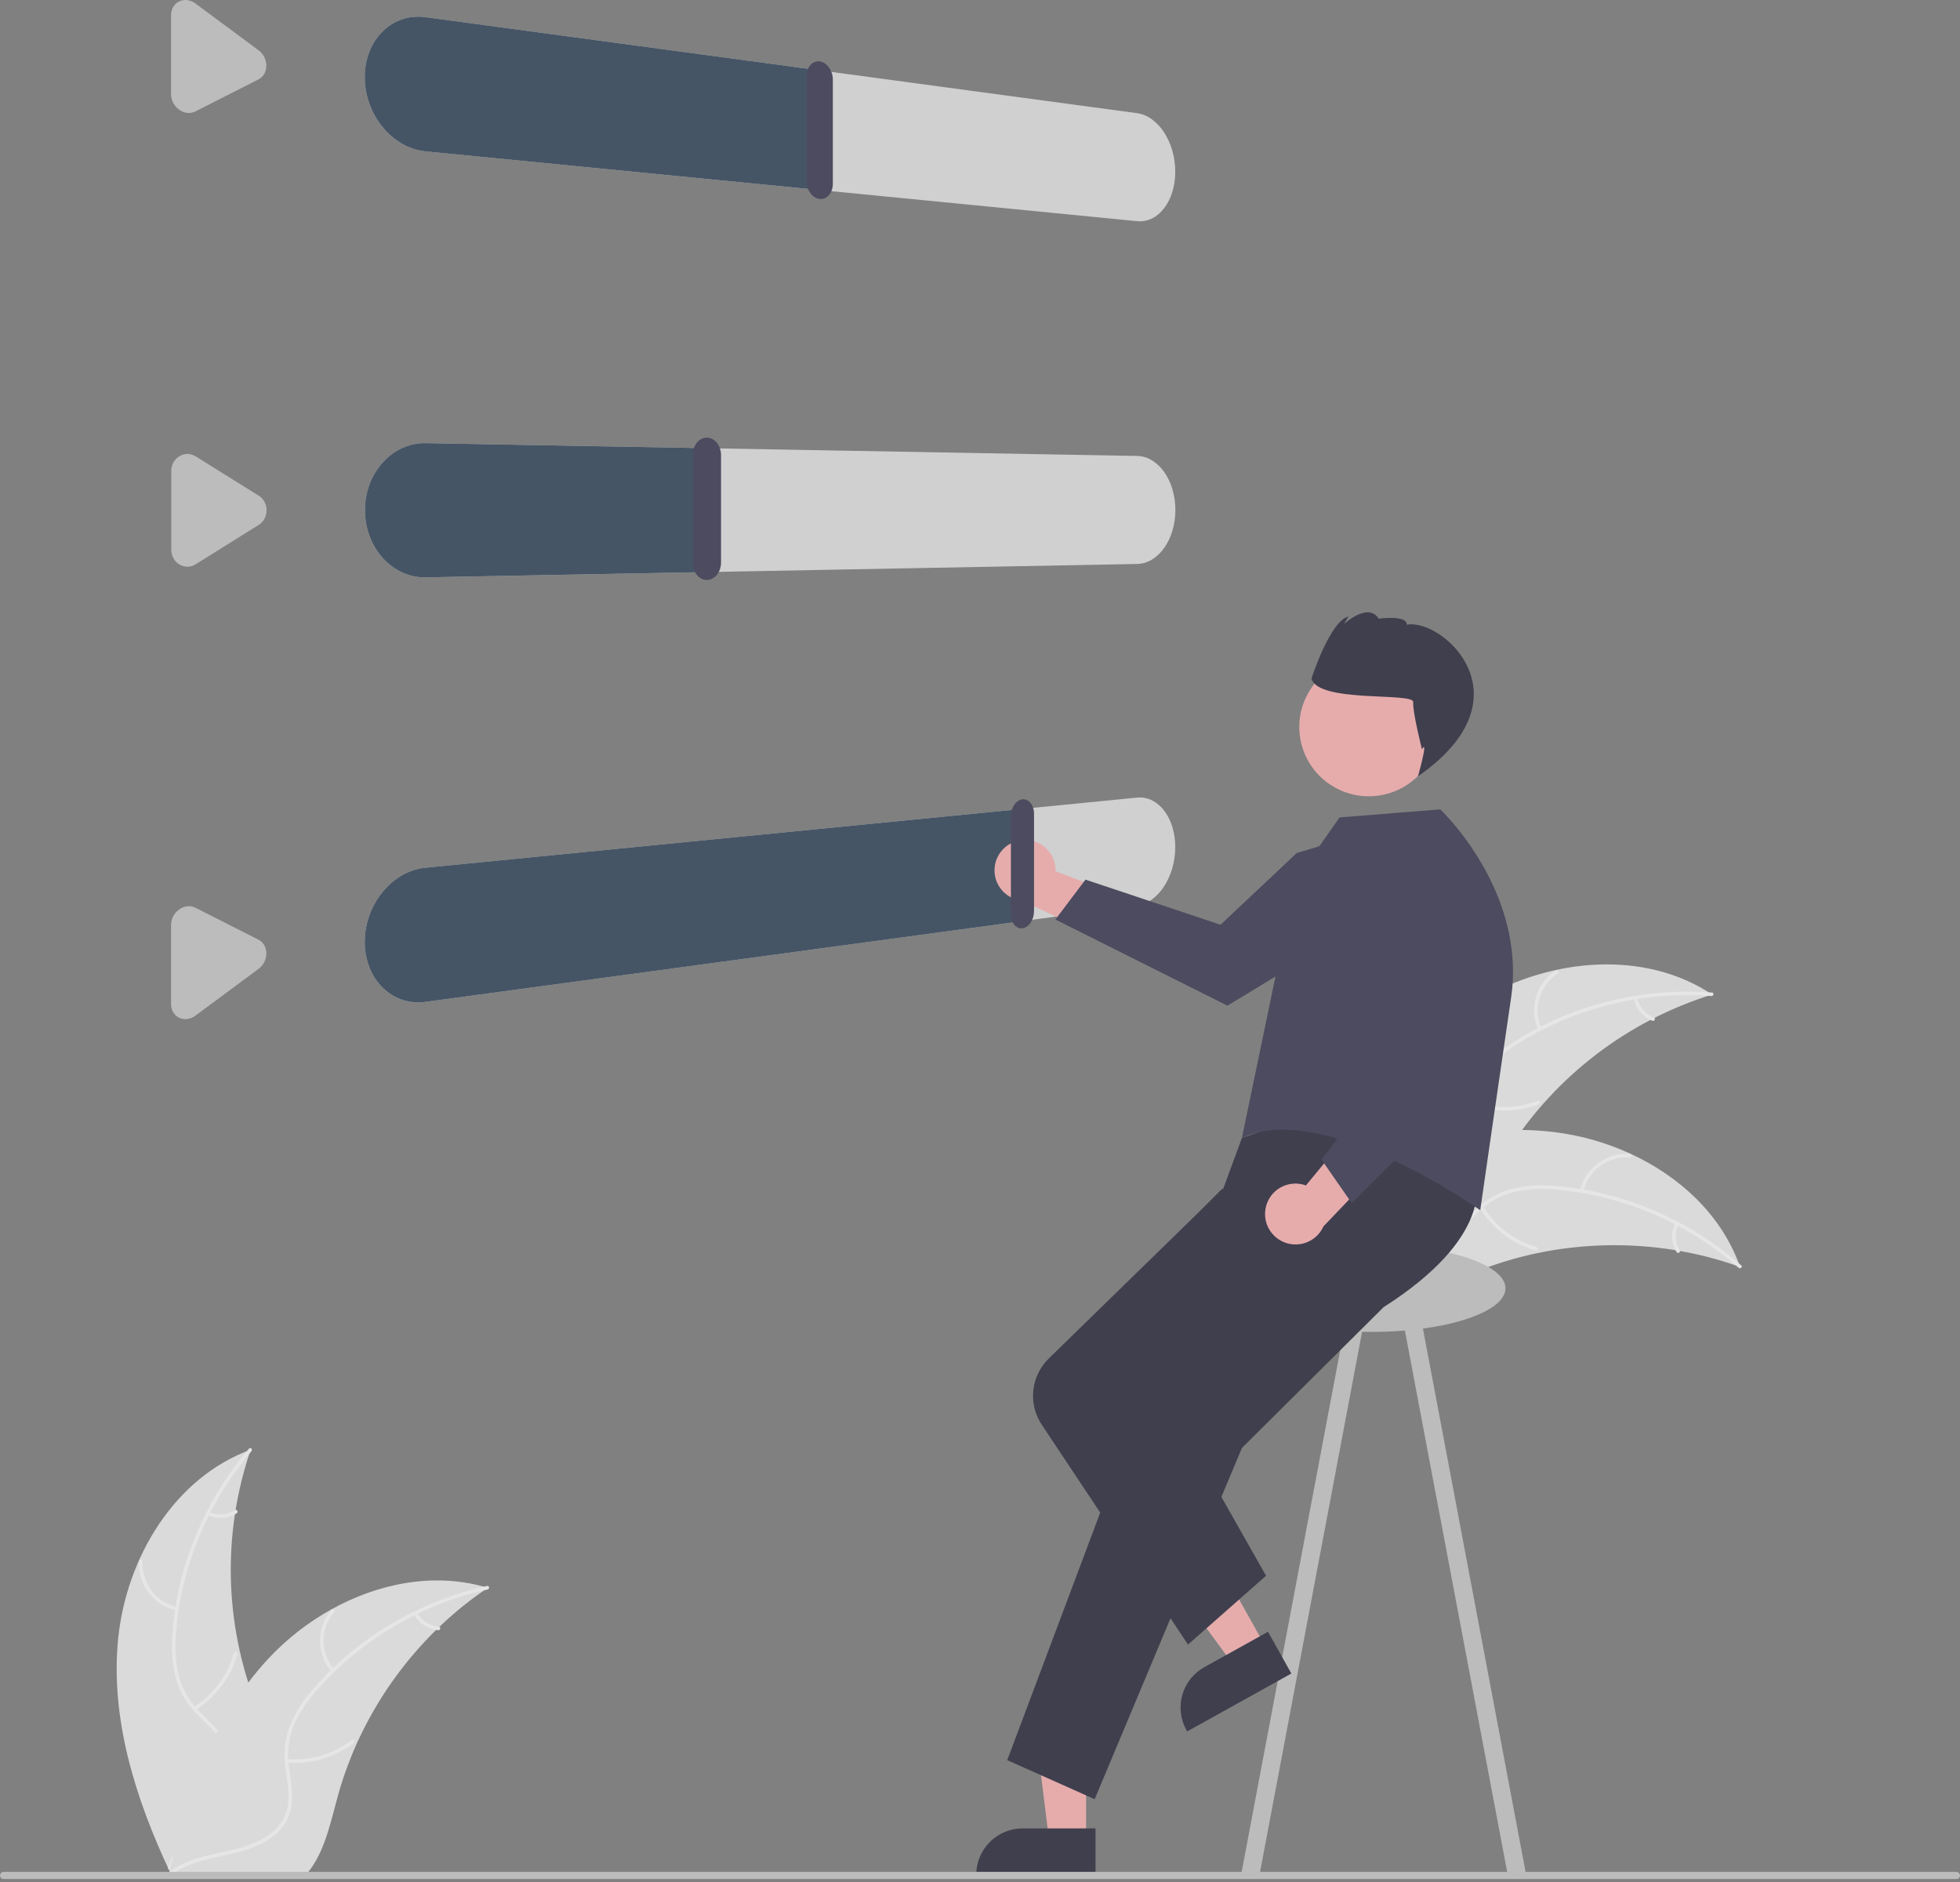 <svg width="250" height="240" viewBox="0 0 250 240" fill="none" xmlns="http://www.w3.org/2000/svg">
<rect x="0" y="0" width="250" height="240" fill="#808080" stroke="none"/>
<g opacity="0.8" clip-path="url(#clip0)">
<path d="M188.954 127.392C197.884 122.184 209.783 121.096 218.385 126.826C207.646 130.169 198.439 137.191 192.393 146.65C190.075 150.307 187.878 154.615 183.761 155.978C181.199 156.827 178.339 156.303 175.907 155.136C173.474 153.969 171.389 152.205 169.333 150.46L168.676 150.309C173.644 141.262 180.024 132.599 188.954 127.392Z" fill="#F0F0F0"/>
<path d="M218.29 127.021C209.752 126.375 201.226 128.428 193.925 132.888C192.336 133.821 190.904 134.997 189.683 136.374C188.536 137.753 187.781 139.414 187.496 141.183C187.197 142.827 187.082 144.543 186.387 146.086C186.02 146.87 185.49 147.569 184.833 148.135C184.176 148.701 183.407 149.122 182.575 149.371C180.519 150.045 178.342 149.941 176.218 149.767C173.858 149.573 171.411 149.334 169.152 150.209C168.879 150.315 168.729 149.886 169.003 149.78C172.933 148.257 177.148 149.977 181.185 149.252C183.068 148.914 184.86 148.008 185.789 146.27C186.602 144.751 186.722 142.981 187.01 141.314C187.263 139.584 187.937 137.942 188.973 136.532C190.12 135.098 191.504 133.868 193.065 132.897C196.544 130.654 200.355 128.97 204.359 127.908C208.921 126.669 213.663 126.219 218.378 126.575C218.67 126.597 218.58 127.043 218.29 127.021L218.29 127.021Z" fill="white"/>
<path d="M196.191 131.314C195.607 129.991 195.514 128.504 195.927 127.119C196.341 125.733 197.236 124.54 198.451 123.751C198.697 123.592 198.956 123.967 198.709 124.126C197.576 124.858 196.743 125.97 196.361 127.261C195.978 128.552 196.071 129.936 196.622 131.165C196.742 131.432 196.31 131.58 196.191 131.314H196.191Z" fill="white"/>
<path d="M187.538 140.329C190.291 141.424 193.356 141.444 196.123 140.386C196.397 140.281 196.546 140.71 196.273 140.815C193.391 141.912 190.201 141.884 187.339 140.738C187.066 140.629 187.267 140.22 187.538 140.329Z" fill="white"/>
<path d="M208.835 127.266C208.955 127.825 209.211 128.346 209.582 128.781C209.952 129.217 210.426 129.554 210.96 129.762C211.234 129.868 211.033 130.276 210.761 130.171C210.172 129.938 209.65 129.566 209.239 129.085C208.828 128.605 208.542 128.031 208.405 127.415C208.387 127.358 208.392 127.296 208.418 127.243C208.444 127.189 208.489 127.147 208.545 127.126C208.602 127.106 208.665 127.11 208.719 127.136C208.774 127.163 208.815 127.209 208.835 127.266Z" fill="white"/>
<path d="M221.951 161.568C221.778 161.507 221.605 161.446 221.429 161.387C219.099 160.575 216.707 159.953 214.277 159.528C214.089 159.492 213.899 159.458 213.711 159.428C207.844 158.465 201.849 158.597 196.03 159.816C193.715 160.303 191.441 160.966 189.227 161.797C186.169 162.945 182.945 164.433 179.779 164.505C179.448 164.516 179.118 164.507 178.789 164.477L168.542 151.12C168.534 151.078 168.523 151.038 168.515 150.996L168.081 150.481C168.192 150.43 168.309 150.38 168.42 150.329C168.484 150.299 168.551 150.273 168.616 150.243C168.659 150.224 168.703 150.205 168.741 150.186C168.756 150.179 168.77 150.173 168.782 150.169C168.82 150.15 168.858 150.135 168.893 150.118C169.543 149.835 170.196 149.556 170.852 149.281C170.855 149.279 170.855 149.279 170.861 149.279C175.866 147.196 181.09 145.512 186.404 144.672C186.564 144.646 186.727 144.619 186.891 144.599C189.289 144.234 191.712 144.064 194.137 144.092C195.465 144.112 196.791 144.199 198.111 144.352C201.518 144.755 204.841 145.689 207.957 147.122C214.169 149.978 219.396 154.783 221.774 161.085C221.835 161.246 221.893 161.405 221.951 161.568Z" fill="#F0F0F0"/>
<path d="M221.758 161.668C215.33 156.027 207.284 152.548 198.761 151.727C196.929 151.517 195.076 151.597 193.269 151.963C191.521 152.376 189.915 153.249 188.619 154.49C187.388 155.623 186.26 156.924 184.773 157.739C184.006 158.145 183.162 158.385 182.295 158.442C181.429 158.5 180.56 158.374 179.746 158.074C177.697 157.377 176.022 155.988 174.431 154.573C172.664 153.002 170.854 151.342 168.522 150.685C168.239 150.606 168.38 150.173 168.662 150.253C172.72 151.396 175.047 155.3 178.707 157.144C180.415 158.005 182.393 158.357 184.184 157.527C185.75 156.802 186.915 155.461 188.152 154.303C189.398 153.073 190.928 152.167 192.606 151.663C194.388 151.206 196.236 151.055 198.069 151.217C202.201 151.514 206.261 152.458 210.099 154.013C214.49 155.763 218.548 158.25 222.098 161.365C222.317 161.558 221.976 161.86 221.758 161.668H221.758Z" fill="white"/>
<path d="M201.521 151.83C201.853 150.423 202.676 149.18 203.843 148.322C205.01 147.464 206.445 147.048 207.891 147.148C207.95 147.152 208.005 147.179 208.044 147.224C208.084 147.268 208.104 147.325 208.102 147.384C208.099 147.443 208.074 147.499 208.031 147.539C207.988 147.58 207.931 147.602 207.872 147.602C206.525 147.507 205.189 147.894 204.104 148.695C203.019 149.496 202.256 150.658 201.955 151.97C201.889 152.255 201.455 152.114 201.521 151.83V151.83Z" fill="white"/>
<path d="M189.168 153.833C190.705 156.36 193.14 158.217 195.988 159.032C196.271 159.113 196.13 159.546 195.849 159.465C192.886 158.611 190.355 156.674 188.762 154.041C188.61 153.79 189.017 153.584 189.168 153.833Z" fill="white"/>
<path d="M214.061 156.188C213.818 156.706 213.709 157.275 213.742 157.846C213.775 158.416 213.949 158.97 214.25 159.456C214.404 159.705 213.998 159.911 213.844 159.663C213.514 159.124 213.322 158.513 213.285 157.883C213.247 157.253 213.364 156.623 213.627 156.049C213.647 155.992 213.688 155.946 213.741 155.919C213.794 155.891 213.856 155.886 213.914 155.902C213.971 155.921 214.019 155.961 214.046 156.015C214.074 156.069 214.079 156.131 214.061 156.188Z" fill="white"/>
<path d="M15.079 208.901C16.127 198.64 22.263 188.415 31.976 184.868C28.352 195.487 28.611 207.041 32.708 217.488C34.302 221.511 36.496 225.82 35.173 229.94C34.349 232.503 32.239 234.497 29.86 235.768C27.48 237.038 24.821 237.678 22.195 238.305L21.686 238.744C17.287 229.408 14.032 219.163 15.079 208.901Z" fill="#F0F0F0"/>
<path d="M32.078 185.059C26.52 191.554 23.156 199.63 22.463 208.139C22.282 209.969 22.39 211.815 22.785 213.611C23.227 215.347 24.127 216.934 25.391 218.207C26.547 219.417 27.869 220.522 28.709 221.991C29.128 222.75 29.381 223.588 29.452 224.451C29.523 225.314 29.411 226.182 29.122 226.998C28.455 229.051 27.088 230.743 25.694 232.351C24.145 234.136 22.509 235.967 21.886 238.302C21.811 238.585 21.375 238.451 21.45 238.169C22.534 234.106 26.413 231.726 28.206 228.048C29.043 226.332 29.366 224.354 28.506 222.582C27.754 221.031 26.391 219.891 25.211 218.676C23.959 217.452 23.026 215.942 22.495 214.276C22.009 212.506 21.829 210.667 21.963 208.837C22.198 204.713 23.081 200.651 24.581 196.8C26.269 192.396 28.7 188.312 31.769 184.725C31.959 184.503 32.267 184.839 32.078 185.059Z" fill="white"/>
<path d="M22.524 205.386C21.108 205.076 19.849 204.275 18.971 203.125C18.092 201.975 17.653 200.551 17.73 199.107C17.734 199.048 17.761 198.993 17.805 198.954C17.848 198.914 17.905 198.893 17.965 198.894C18.023 198.896 18.08 198.92 18.121 198.962C18.162 199.004 18.186 199.061 18.186 199.12C18.112 200.464 18.521 201.79 19.341 202.859C20.161 203.929 21.337 204.671 22.658 204.951C22.945 205.013 22.81 205.447 22.524 205.386Z" fill="white"/>
<path d="M24.724 217.67C27.235 216.099 29.058 213.643 29.833 210.79C29.909 210.508 30.345 210.641 30.269 210.923C29.457 213.89 27.554 216.443 24.938 218.072C24.689 218.227 24.476 217.825 24.724 217.67H24.724Z" fill="white"/>
<path d="M26.701 192.817C27.224 193.051 27.797 193.152 28.369 193.11C28.94 193.068 29.492 192.886 29.976 192.578C30.223 192.42 30.435 192.823 30.19 192.98C29.654 193.317 29.044 193.518 28.413 193.565C27.782 193.613 27.148 193.505 26.568 193.252C26.512 193.233 26.464 193.193 26.436 193.14C26.408 193.087 26.401 193.026 26.417 192.968C26.435 192.911 26.475 192.863 26.528 192.834C26.581 192.806 26.644 192.8 26.701 192.817Z" fill="white"/>
<path d="M62.221 202.483C62.069 202.586 61.917 202.689 61.766 202.796C59.734 204.193 57.821 205.753 56.043 207.459C55.903 207.589 55.764 207.723 55.628 207.856C51.389 212.013 47.96 216.918 45.517 222.323C44.546 224.474 43.742 226.696 43.109 228.969C42.236 232.109 41.541 235.582 39.732 238.174C39.546 238.447 39.344 238.708 39.126 238.955L22.264 239.33C22.225 239.312 22.186 239.297 22.147 239.279L21.474 239.325C21.499 239.205 21.527 239.082 21.551 238.962C21.565 238.893 21.583 238.823 21.596 238.754C21.607 238.708 21.617 238.661 21.624 238.619C21.628 238.603 21.631 238.588 21.635 238.576C21.642 238.534 21.652 238.495 21.659 238.457C21.813 237.767 21.972 237.076 22.136 236.385C22.136 236.382 22.136 236.382 22.14 236.378C23.404 231.119 25.12 225.919 27.573 221.144C27.647 221 27.72 220.853 27.802 220.709C28.92 218.563 30.211 216.511 31.664 214.575C32.463 213.517 33.315 212.501 34.217 211.529C36.553 209.022 39.269 206.898 42.267 205.233C48.244 201.915 55.218 200.539 61.725 202.34C61.891 202.387 62.054 202.433 62.221 202.483Z" fill="#F0F0F0"/>
<path d="M62.188 202.697C53.828 204.546 46.266 208.975 40.574 215.354C39.325 216.705 38.296 218.245 37.527 219.915C36.831 221.567 36.591 223.374 36.833 225.15C37.024 226.81 37.413 228.485 37.196 230.163C37.073 231.02 36.769 231.841 36.305 232.573C35.84 233.305 35.226 233.93 34.503 234.409C32.73 235.648 30.618 236.178 28.533 236.625C26.219 237.121 23.807 237.599 21.9 239.09C21.669 239.271 21.401 238.903 21.632 238.722C24.951 236.129 29.485 236.557 33.137 234.697C34.842 233.829 36.294 232.444 36.678 230.512C37.013 228.823 36.614 227.095 36.405 225.416C36.144 223.687 36.312 221.921 36.894 220.272C37.575 218.568 38.542 216.991 39.753 215.611C42.431 212.458 45.589 209.745 49.112 207.571C53.119 205.068 57.526 203.266 62.142 202.245C62.428 202.182 62.471 202.634 62.188 202.697H62.188Z" fill="white"/>
<path d="M42.286 213.192C41.342 212.095 40.82 210.699 40.813 209.253C40.807 207.808 41.316 206.407 42.249 205.301C42.439 205.078 42.796 205.361 42.606 205.584C41.734 206.613 41.261 207.918 41.269 209.264C41.278 210.61 41.77 211.908 42.654 212.925C42.846 213.146 42.477 213.412 42.286 213.192Z" fill="white"/>
<path d="M36.624 224.321C39.577 224.573 42.517 223.707 44.857 221.894C45.089 221.714 45.357 222.082 45.125 222.262C42.686 224.144 39.625 225.039 36.553 224.77C36.26 224.744 36.333 224.295 36.624 224.321Z" fill="white"/>
<path d="M53.21 205.664C53.486 206.164 53.883 206.588 54.365 206.898C54.846 207.208 55.397 207.394 55.968 207.439C56.261 207.461 56.188 207.91 55.897 207.888C55.266 207.835 54.658 207.629 54.125 207.288C53.592 206.947 53.152 206.481 52.841 205.931C52.807 205.882 52.794 205.821 52.803 205.762C52.813 205.703 52.844 205.65 52.892 205.613C52.941 205.578 53.002 205.564 53.061 205.573C53.121 205.583 53.174 205.615 53.21 205.664Z" fill="white"/>
<path d="M145.036 28.204L54.266 19.302C53.214 19.193 52.198 18.863 51.285 18.332C50.342 17.785 49.507 17.073 48.819 16.229C47.341 14.426 46.529 12.171 46.522 9.842C46.521 9.274 46.572 8.708 46.673 8.15C46.77 7.615 46.919 7.091 47.117 6.585C47.309 6.095 47.55 5.626 47.837 5.185C48.12 4.752 48.449 4.351 48.818 3.988C49.177 3.635 49.575 3.323 50.005 3.059C50.841 2.546 51.786 2.234 52.764 2.15C53.264 2.107 53.768 2.12 54.265 2.188L145.036 14.431C145.729 14.533 146.385 14.807 146.944 15.227C147.557 15.686 148.081 16.252 148.49 16.897C148.946 17.608 149.295 18.382 149.526 19.194C149.778 20.069 149.905 20.974 149.905 21.884C149.905 22.328 149.874 22.77 149.812 23.209C149.753 23.628 149.663 24.041 149.541 24.446C149.425 24.831 149.277 25.206 149.098 25.566C148.927 25.91 148.724 26.237 148.491 26.543C148.273 26.83 148.025 27.092 147.75 27.325C147.495 27.54 147.214 27.724 146.914 27.87C146.331 28.153 145.681 28.269 145.036 28.204L145.036 28.204Z" fill="#E4E4E4"/>
<path d="M104.691 24.248L54.266 19.302C53.214 19.193 52.198 18.863 51.285 18.332C50.342 17.785 49.507 17.073 48.819 16.229C47.341 14.426 46.529 12.171 46.522 9.842C46.521 9.274 46.572 8.708 46.673 8.15C46.77 7.615 46.919 7.091 47.117 6.585C47.308 6.095 47.55 5.626 47.837 5.185C48.12 4.752 48.449 4.351 48.818 3.988C49.177 3.635 49.575 3.323 50.005 3.059C50.841 2.546 51.786 2.234 52.764 2.15C53.264 2.107 53.768 2.12 54.265 2.188L104.69 8.99L104.691 24.248Z" fill="#374A5E"/>
<path d="M104.562 25.371C104.329 25.347 104.105 25.268 103.908 25.141C103.701 25.008 103.52 24.837 103.375 24.637C103.217 24.422 103.095 24.183 103.013 23.929C102.925 23.659 102.88 23.376 102.88 23.092V9.722C102.878 9.448 102.923 9.175 103.013 8.916C103.092 8.687 103.215 8.475 103.375 8.293C103.521 8.125 103.704 7.993 103.91 7.909C104.117 7.827 104.343 7.801 104.564 7.832C104.797 7.867 105.02 7.954 105.214 8.088C105.421 8.23 105.6 8.408 105.743 8.614C105.898 8.833 106.019 9.075 106.1 9.331C106.187 9.601 106.231 9.883 106.231 10.166V23.428C106.233 23.702 106.188 23.974 106.1 24.234C106.022 24.465 105.901 24.68 105.743 24.868C105.599 25.039 105.418 25.177 105.213 25.269C105.008 25.358 104.784 25.394 104.562 25.371Z" fill="#3F3D56"/>
<path d="M23.899 14.397C23.809 14.388 23.72 14.373 23.632 14.351C23.543 14.33 23.454 14.302 23.368 14.269C23.279 14.234 23.193 14.194 23.109 14.149C23.023 14.102 22.939 14.05 22.859 13.993C22.375 13.649 22.03 13.144 21.887 12.568C21.84 12.377 21.816 12.18 21.816 11.983V1.944C21.815 1.752 21.839 1.562 21.887 1.376C21.932 1.201 22.002 1.033 22.093 0.877C22.273 0.573 22.54 0.329 22.86 0.177C23.02 0.101 23.192 0.048 23.368 0.021C23.544 -0.005 23.723 -0.007 23.899 0.017C24.081 0.041 24.259 0.089 24.429 0.16C24.608 0.235 24.778 0.332 24.934 0.448L32.975 6.404C33.119 6.511 33.251 6.633 33.368 6.768C33.6 7.036 33.772 7.35 33.873 7.689C33.923 7.859 33.954 8.034 33.967 8.211C33.967 8.225 33.968 8.239 33.969 8.253C33.971 8.267 33.971 8.281 33.969 8.296V8.38C33.97 8.567 33.947 8.753 33.902 8.935C33.859 9.106 33.793 9.27 33.706 9.423C33.621 9.572 33.515 9.707 33.392 9.826C33.269 9.945 33.128 10.045 32.975 10.124L24.933 14.206C24.853 14.247 24.77 14.282 24.685 14.31C24.601 14.339 24.515 14.361 24.428 14.377C24.341 14.393 24.253 14.402 24.165 14.406C24.076 14.409 23.987 14.406 23.899 14.397Z" fill="#CACACA"/>
<path d="M145.054 71.919L54.293 73.626C53.265 73.644 52.246 73.432 51.312 73.004C50.376 72.571 49.537 71.954 48.847 71.189C48.122 70.388 47.553 69.459 47.169 68.449C46.344 66.272 46.344 63.869 47.169 61.692C47.553 60.682 48.122 59.753 48.847 58.951C49.537 58.185 50.376 57.568 51.312 57.134C52.246 56.705 53.265 56.492 54.293 56.51L145.054 58.146C145.73 58.163 146.389 58.362 146.962 58.722C147.573 59.107 148.099 59.612 148.507 60.208C148.967 60.873 149.317 61.608 149.543 62.383C150.048 64.111 150.048 65.947 149.543 67.675C149.317 68.451 148.967 69.186 148.507 69.852C148.1 70.449 147.574 70.956 146.962 71.343C146.39 71.702 145.73 71.901 145.054 71.919Z" fill="#E4E4E4"/>
<path d="M89.767 72.959L54.293 73.626C53.265 73.644 52.246 73.432 51.312 73.004C50.376 72.571 49.537 71.954 48.847 71.189C48.122 70.388 47.553 69.459 47.169 68.449C46.757 67.37 46.547 66.225 46.55 65.071C46.55 64.498 46.6 63.926 46.701 63.361C46.8 62.81 46.948 62.269 47.145 61.745C47.338 61.229 47.579 60.732 47.865 60.261C48.149 59.794 48.477 59.354 48.846 58.95C49.204 58.554 49.602 58.196 50.032 57.88C50.446 57.577 50.892 57.319 51.36 57.109C52.282 56.696 53.283 56.492 54.293 56.51L89.767 57.15V72.959Z" fill="#374A5E"/>
<path d="M90.182 73.958C89.939 73.963 89.7 73.909 89.483 73.801C89.262 73.69 89.067 73.534 88.91 73.343C88.741 73.138 88.609 72.904 88.523 72.652C88.428 72.379 88.38 72.092 88.38 71.803V57.968C88.379 57.678 88.428 57.391 88.523 57.117C88.609 56.866 88.741 56.632 88.91 56.427C89.067 56.237 89.262 56.081 89.483 55.97C89.7 55.862 89.939 55.808 90.182 55.813C90.425 55.819 90.664 55.883 90.878 55.999C91.097 56.119 91.29 56.282 91.446 56.478C91.613 56.687 91.742 56.923 91.828 57.177C91.921 57.45 91.969 57.736 91.968 58.025V71.745C91.969 72.034 91.921 72.321 91.828 72.594C91.742 72.847 91.613 73.084 91.446 73.293C91.291 73.489 91.098 73.652 90.878 73.772C90.664 73.889 90.425 73.953 90.182 73.958Z" fill="#3F3D56"/>
<path d="M23.93 72.269C23.75 72.272 23.572 72.249 23.399 72.203C23.311 72.179 23.224 72.149 23.14 72.114C23.054 72.077 22.971 72.035 22.89 71.987C22.73 71.892 22.582 71.776 22.453 71.642C22.324 71.508 22.214 71.359 22.124 71.197C22.034 71.032 21.964 70.857 21.918 70.675C21.871 70.487 21.847 70.293 21.847 70.099V60.06C21.847 59.866 21.871 59.673 21.918 59.485C21.964 59.303 22.034 59.128 22.124 58.964C22.304 58.636 22.569 58.364 22.891 58.174C23.049 58.078 23.221 58.005 23.399 57.956C23.747 57.862 24.114 57.867 24.46 57.971C24.637 58.025 24.807 58.102 24.964 58.2L33.007 63.216L33.035 63.235L33.064 63.254L33.093 63.273L33.121 63.292C33.25 63.385 33.368 63.493 33.472 63.613C33.576 63.733 33.667 63.863 33.742 64.003C33.817 64.145 33.877 64.294 33.92 64.449C33.964 64.608 33.991 64.77 34.001 64.935V65.075C34.001 65.265 33.978 65.453 33.933 65.637C33.889 65.815 33.823 65.987 33.737 66.148C33.651 66.308 33.546 66.455 33.423 66.588C33.299 66.721 33.158 66.837 33.004 66.933L24.964 71.958C24.885 72.008 24.802 72.052 24.716 72.091C24.633 72.129 24.547 72.161 24.459 72.187C24.373 72.213 24.285 72.233 24.196 72.247C24.108 72.26 24.019 72.268 23.93 72.269Z" fill="#CACACA"/>
<path d="M145.036 115.487L54.266 127.767C53.28 127.909 52.274 127.82 51.329 127.507C50.383 127.194 49.524 126.665 48.819 125.964C48.089 125.24 47.518 124.374 47.14 123.42C46.725 122.367 46.515 121.245 46.522 120.114C46.529 117.785 47.34 115.529 48.819 113.726C49.507 112.882 50.342 112.169 51.285 111.622C52.198 111.091 53.214 110.76 54.266 110.651L145.036 101.713C145.693 101.648 146.354 101.769 146.944 102.065C147.553 102.377 148.082 102.825 148.49 103.374C148.954 103.993 149.304 104.689 149.526 105.429C149.782 106.273 149.909 107.15 149.905 108.031C149.905 108.941 149.778 109.846 149.526 110.721C149.295 111.533 148.946 112.307 148.49 113.018C148.081 113.664 147.557 114.23 146.944 114.689C146.385 115.11 145.729 115.384 145.036 115.487Z" fill="#E4E4E4"/>
<path d="M130.764 117.417L54.266 127.767C53.28 127.908 52.274 127.819 51.329 127.506C50.383 127.193 49.524 126.665 48.819 125.963C48.089 125.24 47.518 124.374 47.14 123.419C46.725 122.367 46.515 121.246 46.522 120.115C46.522 119.536 46.573 118.959 46.673 118.389C46.974 116.676 47.712 115.069 48.818 113.724C49.177 113.288 49.574 112.884 50.005 112.518C50.417 112.168 50.861 111.857 51.332 111.591C51.787 111.334 52.267 111.124 52.764 110.963C53.252 110.806 53.755 110.701 54.265 110.651L130.764 103.118V117.417Z" fill="#374A5E"/>
<path d="M23.899 129.948C23.81 129.96 23.721 129.965 23.632 129.965C23.544 129.964 23.455 129.957 23.368 129.944C23.192 129.917 23.02 129.864 22.86 129.788C22.539 129.636 22.272 129.391 22.093 129.086C22.002 128.93 21.932 128.762 21.887 128.587C21.84 128.403 21.816 128.213 21.816 128.022V117.981C21.816 117.784 21.84 117.588 21.887 117.397C22.03 116.822 22.375 116.316 22.86 115.972C23.017 115.859 23.188 115.767 23.368 115.696C23.538 115.63 23.717 115.587 23.899 115.568C24.076 115.55 24.254 115.556 24.429 115.588C24.604 115.62 24.774 115.677 24.933 115.758L32.975 119.837L33.005 119.852L33.034 119.868L33.062 119.884L33.09 119.901C33.212 119.974 33.325 120.063 33.425 120.164C33.525 120.265 33.612 120.377 33.686 120.499C33.761 120.623 33.821 120.755 33.866 120.893C33.913 121.038 33.945 121.186 33.96 121.337C33.962 121.357 33.964 121.377 33.966 121.397C33.967 121.417 33.968 121.437 33.969 121.458C33.969 121.478 33.97 121.498 33.972 121.519C33.973 121.539 33.973 121.56 33.972 121.58C33.972 121.773 33.949 121.964 33.904 122.151C33.816 122.522 33.643 122.868 33.399 123.161C33.274 123.309 33.132 123.442 32.975 123.557L24.933 129.516C24.854 129.575 24.771 129.629 24.685 129.678C24.602 129.726 24.516 129.768 24.428 129.805C24.342 129.84 24.254 129.87 24.165 129.895C24.077 129.918 23.988 129.936 23.899 129.948Z" fill="#CACACA"/>
<path d="M130.212 107.146C130.772 107.065 131.342 107.108 131.884 107.272C132.425 107.435 132.924 107.715 133.346 108.091C133.767 108.467 134.1 108.931 134.323 109.45C134.545 109.969 134.65 110.53 134.631 111.094L147.464 116.019L141.65 120.161L130.355 114.849C129.407 114.754 128.527 114.316 127.881 113.618C127.236 112.92 126.869 112.01 126.852 111.061C126.834 110.111 127.166 109.188 127.786 108.467C128.405 107.745 129.268 107.275 130.212 107.146H130.212Z" fill="#FFB6B6"/>
<path d="M178.939 104.728L181.11 108.664C180.586 111.16 179.23 113.406 177.263 115.036C173.939 117.832 156.559 128.242 156.559 128.242L134.617 117.259L138.455 112.173L155.682 117.929L165.4 108.78L178.939 104.728Z" fill="#3F3D56"/>
<path d="M180.933 166.442L178.664 166.869L192.345 239.261L194.614 238.835L180.933 166.442Z" fill="#CACACA"/>
<path d="M158.35 238.835L160.619 239.261L174.299 166.869L172.03 166.442L158.35 238.835Z" fill="#CACACA"/>
<path d="M174.902 169.853C184.36 169.853 192.026 167.362 192.026 164.29C192.026 161.217 184.36 158.726 174.902 158.726C165.445 158.726 157.778 161.217 157.778 164.29C157.778 167.362 165.445 169.853 174.902 169.853Z" fill="#CACACA"/>
<path d="M138.532 234.701L133.814 234.701L131.57 216.558L138.533 216.558L138.532 234.701Z" fill="#FFB6B6"/>
<path d="M139.735 239.261L124.524 239.26V239.068C124.524 237.503 125.148 236.001 126.258 234.894C127.368 233.787 128.874 233.165 130.444 233.165H130.445L139.736 233.165L139.735 239.261Z" fill="#2F2E41"/>
<path d="M161.434 210.015L157.313 212.305L146.492 197.547L152.574 194.167L161.434 210.015Z" fill="#FFB6B6"/>
<path d="M164.711 213.413L151.424 220.798L151.331 220.63C150.566 219.263 150.378 217.648 150.807 216.142C151.236 214.636 152.248 213.362 153.619 212.599L153.62 212.599L161.735 208.089L164.711 213.413Z" fill="#2F2E41"/>
<path d="M188.229 150.688C188.229 150.688 190.517 157.754 176.482 166.691L158.407 184.649L139.625 229.443L128.475 224.459L145.622 178.824L155.649 161.319L155.94 151.82L158.407 145.125L176.3 138.794L188.229 150.688Z" fill="#2F2E41"/>
<path d="M151.53 209.721L132.874 181.678C132.018 180.387 131.638 178.84 131.802 177.301C131.965 175.762 132.661 174.327 133.769 173.244L152.658 154.822L155.861 151.628H163.027L159.667 163.991L148.008 177.168L161.486 200.947L151.53 209.721Z" fill="#2F2E41"/>
<path d="M165.24 112.265L170.862 104.244L183.706 103.214C183.706 103.214 194.748 113.587 192.739 127.246C190.73 140.904 188.806 154.333 188.806 154.333C188.806 154.333 168.796 140.137 158.406 145.125L165.24 112.265Z" fill="#3F3D56"/>
<path d="M161.424 154.112C161.524 153.557 161.744 153.03 162.07 152.569C162.396 152.108 162.819 151.724 163.31 151.443C163.801 151.163 164.348 150.994 164.911 150.947C165.475 150.9 166.042 150.977 166.573 151.172L175.3 140.576L177.414 147.383L168.802 156.401C168.414 157.268 167.72 157.963 166.853 158.354C165.985 158.746 165.003 158.806 164.094 158.524C163.184 158.242 162.41 157.637 161.918 156.824C161.426 156.011 161.25 155.046 161.424 154.112Z" fill="#FFB6B6"/>
<path d="M172.411 153.424L168.567 147.888L179.482 133.377L173.859 121.364L174.269 107.074L178.915 106.219L178.973 106.247C181.232 107.544 182.978 109.572 183.921 111.994C185.08 114.884 187.668 125.73 189.107 131.937C189.39 133.14 189.359 134.396 189.017 135.583C188.676 136.771 188.035 137.852 187.156 138.722L172.411 153.424Z" fill="#3F3D56"/>
<path d="M182.21 97.224C184.711 93.028 183.328 87.606 179.12 85.112C174.912 82.618 169.473 83.997 166.972 88.192C164.47 92.388 165.854 97.811 170.062 100.305C174.27 102.799 179.708 101.42 182.21 97.224Z" fill="#FFB6B6"/>
<path d="M180.257 89.535C180.164 90.818 181.371 95.55 181.371 95.55C182.256 94.066 180.866 98.998 180.866 98.998C195.385 88.907 183.913 78.769 179.425 79.67C179.519 78.387 175.859 78.895 175.859 78.895C174.464 76.73 171.408 79.604 171.408 79.604L171.998 78.615C169.625 79.217 167.28 86.529 167.28 86.529C168.084 89.683 180.351 88.252 180.257 89.535Z" fill="#2F2E41"/>
<path d="M130.423 118.377C130.229 118.405 130.03 118.379 129.849 118.3C129.666 118.219 129.505 118.095 129.38 117.939C129.237 117.765 129.129 117.565 129.06 117.351C128.982 117.106 128.943 116.851 128.945 116.594V104.062C128.944 103.796 128.983 103.532 129.06 103.278C129.132 103.042 129.24 102.818 129.38 102.615C129.505 102.43 129.665 102.271 129.85 102.145C130.02 102.028 130.218 101.956 130.423 101.934C130.619 101.915 130.817 101.95 130.995 102.035C131.177 102.124 131.337 102.254 131.461 102.414C131.601 102.592 131.708 102.795 131.775 103.011C131.853 103.255 131.892 103.51 131.891 103.766V116.203C131.891 116.468 131.852 116.732 131.775 116.986C131.705 117.223 131.599 117.449 131.461 117.656C131.337 117.845 131.179 118.01 130.995 118.143C130.826 118.266 130.63 118.346 130.423 118.377Z" fill="#3F3D56"/>
<path d="M249.542 239.623H0.458C0.337 239.623 0.221 239.575 0.135 239.489C0.049 239.403 0.001 239.287 0.001 239.166C0.001 239.045 0.049 238.929 0.135 238.843C0.221 238.758 0.337 238.709 0.458 238.709H249.542C249.663 238.709 249.78 238.757 249.866 238.843C249.952 238.929 250 239.045 250 239.166C250 239.287 249.952 239.404 249.866 239.489C249.78 239.575 249.663 239.623 249.542 239.623Z" fill="#CACACA"/>
</g>
<defs>
<clipPath id="clip0">
<rect width="250" height="239.623" fill="white"/>
</clipPath>
</defs>
</svg>
